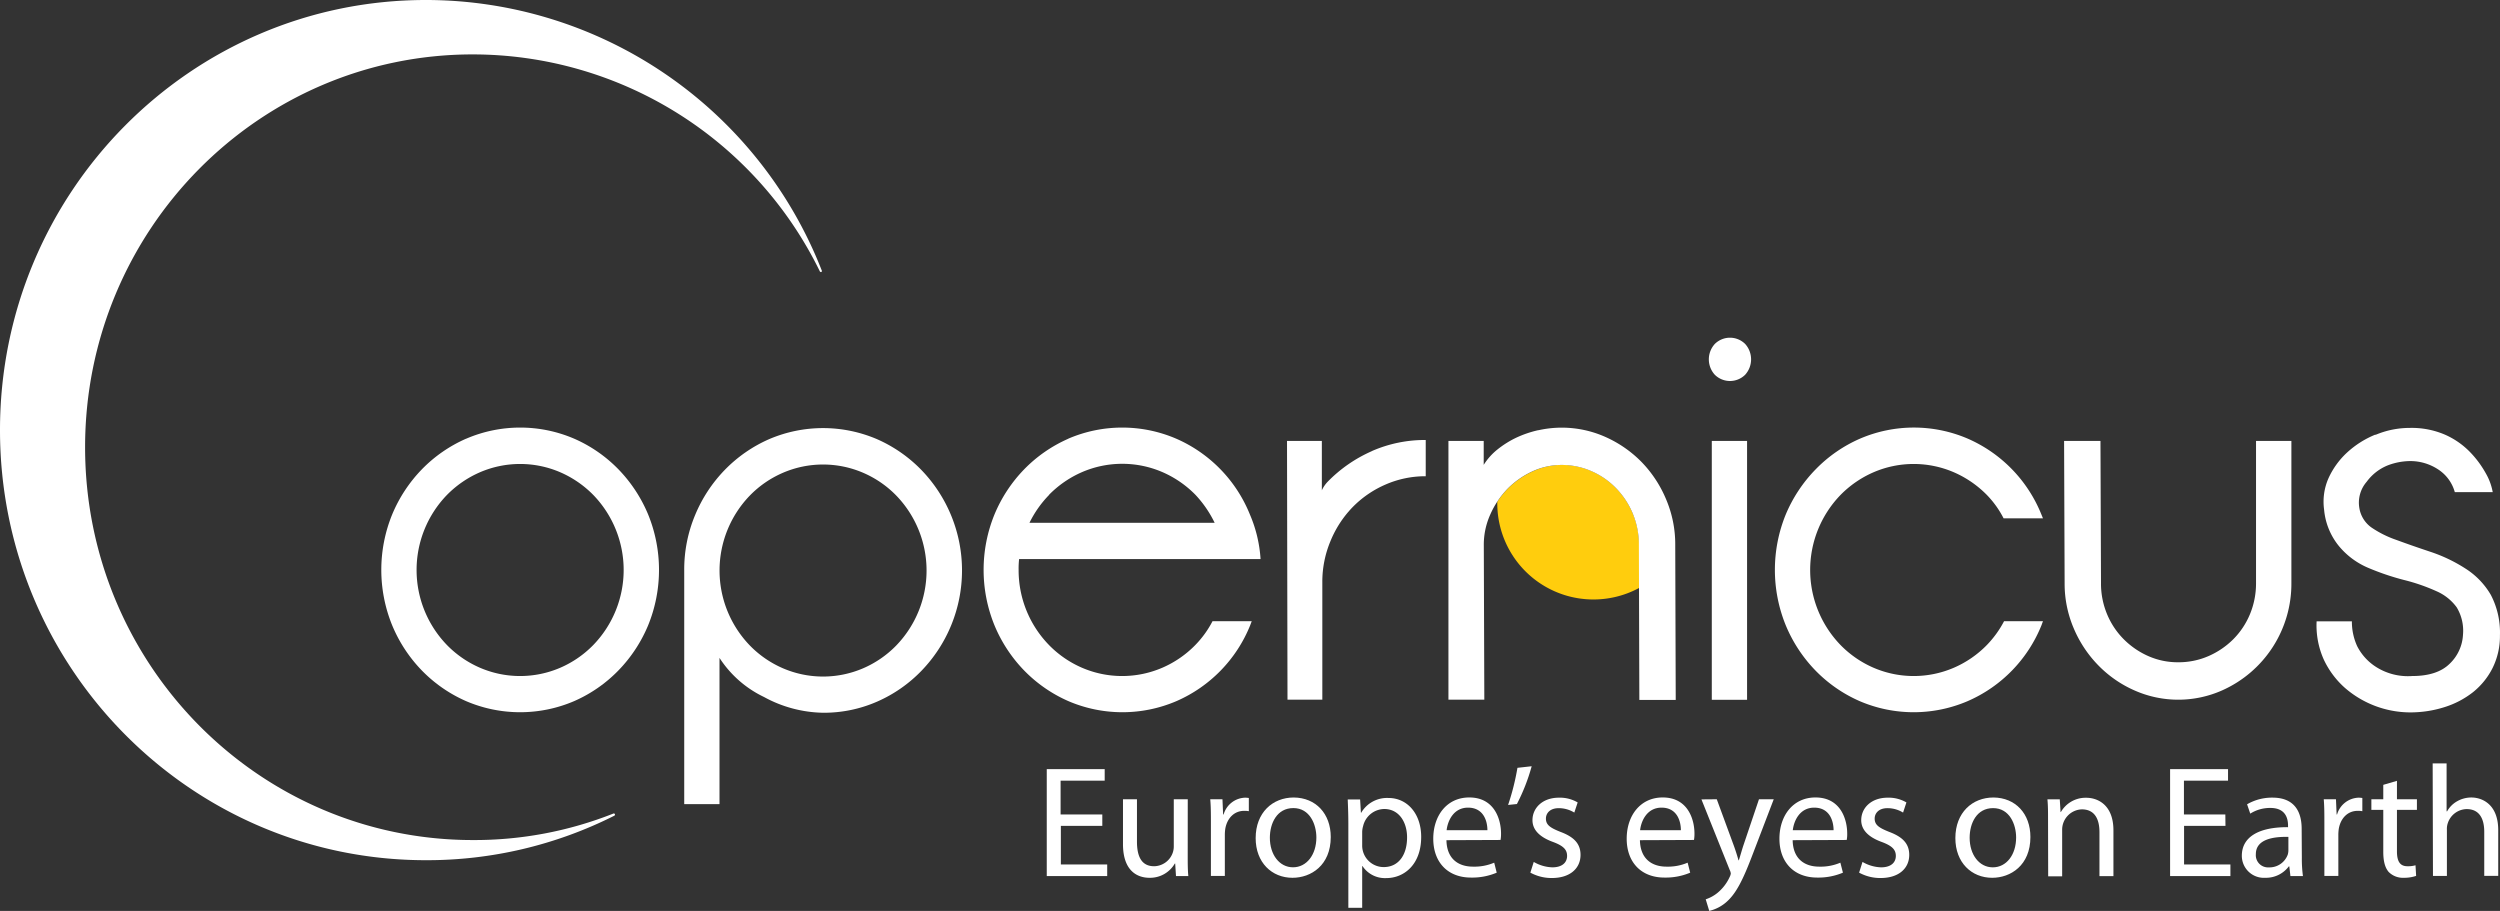 <svg id="_2xLogoWhite" data-name="@2xLogoWhite" xmlns="http://www.w3.org/2000/svg" width="566.992" height="206.59" viewBox="0 0 566.992 206.59">
  <rect x="0" y="0" width="566.992" height="206.59" fill="#333333" stroke="none"/>
  <g id="Logo" transform="translate(-91 -97)">
    <g id="LogoWhite" transform="translate(91 97)">
      <g id="Logo-2" data-name="Logo">
        <path id="Shape" d="M0,97.54c0,53.87,43.24,97.55,96.59,97.55A94.45,94.45,0,0,0,139.33,185a.28.28,0,0,0,.11-.38.26.26,0,0,0-.35-.1,85.46,85.46,0,0,1-31.86,6c-48.57,0-87.93-39.89-87.93-89.09s39.36-89.09,87.93-89.09a87.63,87.63,0,0,1,78.69,49.17s.13.26.34.18.11-.35.11-.35A96.46,96.46,0,0,0,96.59,0C43.24,0,0,43.67,0,97.54" fill="#fff"/>
        <path id="Shape-2" data-name="Shape" d="M370.31,116.46a18,18,0,0,0-3.78-5.75,17.57,17.57,0,0,0-5.61-3.88,16.77,16.77,0,0,0-6.76-1.4A15.64,15.64,0,0,0,347.4,107a19,19,0,0,0-5.61,4,19.772,19.772,0,0,0-2.21,2.79v.36a21.81,21.81,0,0,0,32.14,19.21V123.5a18,18,0,0,0-1.38-7" fill="#ffcd0d"/>
        <path id="Shape-3" data-name="Shape" d="M108.85,151.44a23.45,23.45,0,0,1-7.5-5.17,24.47,24.47,0,0,1,0-34,23.74,23.74,0,0,1,7.5-5.16,23,23,0,0,1,18.22,0,23.74,23.74,0,0,1,7.5,5.16,24.46,24.46,0,0,1,0,34,23.45,23.45,0,0,1-7.5,5.17,23,23,0,0,1-18.22,0M105.7,99.5a31.81,31.81,0,0,0-10,6.92,32.75,32.75,0,0,0-6.76,10.27,33.29,33.29,0,0,0,0,25.12,32.68,32.68,0,0,0,6.76,10.28,31.81,31.81,0,0,0,10,6.92,31.08,31.08,0,0,0,24.52,0,31.7,31.7,0,0,0,10-6.92A32.68,32.68,0,0,0,147,141.81a33.29,33.29,0,0,0,0-25.12,32.75,32.75,0,0,0-6.76-10.27,31.7,31.7,0,0,0-10-6.92,31,31,0,0,0-24.52,0" fill="#fff"/>
        <path id="Shape-4" data-name="Shape" d="M177.56,151.56a23.39,23.39,0,0,1-7.5-5.17,24.47,24.47,0,0,1,0-34,23.36,23.36,0,0,1,7.5-5.16,23,23,0,0,1,18.21,0,23.36,23.36,0,0,1,7.5,5.16,24.47,24.47,0,0,1,0,34,23.39,23.39,0,0,1-7.5,5.17,23,23,0,0,1-18.21,0m-3.15-51.95a31.89,31.89,0,0,0-10,6.93,32.58,32.58,0,0,0-6.76,10.27,32,32,0,0,0-2.47,12.56v53h8V149.21a24.71,24.71,0,0,0,10.08,8.86,28.88,28.88,0,0,0,13.41,3.58,30.08,30.08,0,0,0,12.25-2.52,31.56,31.56,0,0,0,10-6.93,32.77,32.77,0,0,0,0-45.66,31.89,31.89,0,0,0-10-6.93,31.06,31.06,0,0,0-24.51,0" fill="#fff"/>
        <path id="Shape-5" data-name="Shape" d="M237.91,112.23a23.74,23.74,0,0,1,7.5-5.16,23,23,0,0,1,18.22,0,23.74,23.74,0,0,1,7.5,5.16,25.5,25.5,0,0,1,4.35,6.34h-42a24.42,24.42,0,0,1,4.47-6.34M242.3,99.5a31.81,31.81,0,0,0-10,6.92,32.75,32.75,0,0,0-6.76,10.27,33.29,33.29,0,0,0,0,25.12,32.68,32.68,0,0,0,6.76,10.28,31.81,31.81,0,0,0,10,6.92,31.08,31.08,0,0,0,24.52,0,31.64,31.64,0,0,0,16.72-17.2l.35-.93H275a22.569,22.569,0,0,1-3.89,5.39,23.45,23.45,0,0,1-7.5,5.17,23,23,0,0,1-18.22,0,23.45,23.45,0,0,1-7.5-5.17,24.3,24.3,0,0,1-6.87-17,19.093,19.093,0,0,1,.11-2.47h54.76a30.411,30.411,0,0,0-2.41-10.1,31.67,31.67,0,0,0-16.7-17.2,31,31,0,0,0-24.52,0" fill="#fff"/>
        <path id="Shape-6" data-name="Shape" d="M311.13,102.32a31.93,31.93,0,0,0-10.08,7,7.15,7.15,0,0,0-1.26,1.88V100h-7.9l.11,58.69h7.9V132.07a23.85,23.85,0,0,1,1.84-9.33,24.2,24.2,0,0,1,5-7.69,23.47,23.47,0,0,1,7.5-5.16,22.51,22.51,0,0,1,9.11-1.88V99.79a29.94,29.94,0,0,0-12.26,2.53" fill="#fff"/>
        <path id="Shape-7" data-name="Shape" d="M348.89,97.56a24.359,24.359,0,0,0-5,1.7,22,22,0,0,0-4.3,2.7,13.86,13.86,0,0,0-3.09,3.47V100h-8v58.69h8.14l-.12-35.22a16.67,16.67,0,0,1,1.43-6.69,20.119,20.119,0,0,1,3.84-5.81,19.17,19.17,0,0,1,5.61-4,15.68,15.68,0,0,1,6.76-1.52,16.77,16.77,0,0,1,6.76,1.4,17.57,17.57,0,0,1,5.61,3.88,18.23,18.23,0,0,1,5.16,12.79l.11,35.22h8.25l-.11-35.22a26,26,0,0,0-2.07-10.27,27.08,27.08,0,0,0-5.55-8.45,26.69,26.69,0,0,0-8.19-5.69,24.27,24.27,0,0,0-15.24-1.53" fill="#fff"/>
        <path id="Shape-8" data-name="Shape" d="M388.23,158.72h8V100h-8ZM388.92,78a5.18,5.18,0,0,0,0,7,4.89,4.89,0,0,0,6.87,0,5.21,5.21,0,0,0,0-7A4.89,4.89,0,0,0,388.92,78Z" fill="#fff"/>
        <path id="Shape-9" data-name="Shape" d="M421.81,99.5a31.7,31.7,0,0,0-10,6.92A32.75,32.75,0,0,0,405,116.69a33.29,33.29,0,0,0,0,25.12,32.68,32.68,0,0,0,6.76,10.28,31.7,31.7,0,0,0,10,6.92,31.06,31.06,0,0,0,24.51,0A31.61,31.61,0,0,0,463,141.81l.34-.93h-8.82a23.13,23.13,0,0,1-3.89,5.39,23.45,23.45,0,0,1-7.5,5.17,23,23,0,0,1-18.22,0,23.45,23.45,0,0,1-7.5-5.17,24.47,24.47,0,0,1,0-34,23.74,23.74,0,0,1,7.5-5.16,23,23,0,0,1,18.22,0,23.74,23.74,0,0,1,7.5,5.16,21.811,21.811,0,0,1,3.78,5.29h8.93l-.34-.83A31.64,31.64,0,0,0,446.32,99.5a30.95,30.95,0,0,0-24.51,0" fill="#fff"/>
        <path id="Shape-10" data-name="Shape" d="M511.66,100v32.28a18.18,18.18,0,0,1-1.37,7,17.59,17.59,0,0,1-3.78,5.69,18.3,18.3,0,0,1-5.61,3.82,16.91,16.91,0,0,1-6.88,1.41,16.48,16.48,0,0,1-6.81-1.41,18.31,18.31,0,0,1-5.56-3.82,17.59,17.59,0,0,1-3.78-5.69,18,18,0,0,1-1.37-7v-.12L476.38,100h-8.25l.12,32.16v.12a25.73,25.73,0,0,0,2.06,10.21,27,27,0,0,0,5.56,8.39,26.12,26.12,0,0,0,8.19,5.69,24.48,24.48,0,0,0,19.93,0,26.47,26.47,0,0,0,15.69-24.29V100Z" fill="#fff"/>
        <path id="Shape-11" data-name="Shape" d="M538.75,98.56a21.35,21.35,0,0,0-6.47,4.1,18.08,18.08,0,0,0-4.18,5.79,13.2,13.2,0,0,0-1,7.15,15.191,15.191,0,0,0,3.32,8.2,17.46,17.46,0,0,0,6.53,4.92,57.63,57.63,0,0,0,8.24,2.81,42.792,42.792,0,0,1,7.45,2.58,11.16,11.16,0,0,1,4.53,3.63,10.27,10.27,0,0,1,1.43,6.21,9.79,9.79,0,0,1-3.05,6.61q-2.82,2.76-8.46,2.76a13.48,13.48,0,0,1-8.11-2,12.061,12.061,0,0,1-4.38-4.77,13.32,13.32,0,0,1-1.2-5.63h-8a18.869,18.869,0,0,0,1.66,8.74,19.82,19.82,0,0,0,4.75,6.34,22.67,22.67,0,0,0,14.78,5.57,25.63,25.63,0,0,0,7.73-1.17,20.18,20.18,0,0,0,6.53-3.4,16.5,16.5,0,0,0,4.47-5.52,16.26,16.26,0,0,0,1.66-7.39,18.449,18.449,0,0,0-2.06-9.16,17.5,17.5,0,0,0-5.79-6,34.921,34.921,0,0,0-8-3.81q-4.23-1.41-7.73-2.7a23.551,23.551,0,0,1-5.61-2.82,6.72,6.72,0,0,1-2.69-4.34,7.22,7.22,0,0,1,1.66-6,11,11,0,0,1,4.86-3.75,14.65,14.65,0,0,1,4.93-.94,11.46,11.46,0,0,1,6.3,1.82,9,9,0,0,1,3.89,5.22h8.6a13.16,13.16,0,0,0-1.55-4.23,22.74,22.74,0,0,0-3.61-4.87,18,18,0,0,0-5.67-3.93,19.16,19.16,0,0,0-8-1.53,19.92,19.92,0,0,0-7.79,1.59" fill="#fff"/>
        <path id="Shape-12" data-name="Shape" d="M250,187.31h-9.4v8.75h10.51v2.63H237.4V174.43h13.14v2.63h-10v7.66H250Z" fill="#fff"/>
        <path id="Shape-13" data-name="Shape" d="M269.37,193.9c0,1.84,0,3.42.14,4.79h-2.8l-.18-2.85h-.08a6.49,6.49,0,0,1-5.76,3.24c-2.73,0-6-1.54-6-7.63V181.27h3.17v9.61c0,3.31,1,5.58,3.89,5.58a4.55,4.55,0,0,0,4.17-2.92,4.34,4.34,0,0,0,.29-1.62V181.27h3.17Z" fill="#fff"/>
        <path id="Shape-14" data-name="Shape" d="M274.63,186.7c0-2,0-3.81-.15-5.43h2.77l.15,3.45h.11a5.26,5.26,0,0,1,4.86-3.81,5.871,5.871,0,0,1,.86.07v3a4.44,4.44,0,0,0-1.08-.08c-2.23,0-3.82,1.66-4.25,4a9.663,9.663,0,0,0-.11,1.47v9.29h-3.16Z" fill="#fff"/>
        <path id="Shape-15" data-name="Shape" d="M301.81,189.83c0,6.45-4.5,9.25-8.68,9.25-4.68,0-8.35-3.45-8.35-9,0-5.79,3.85-9.21,8.64-9.21C298.42,180.91,301.81,184.54,301.81,189.83ZM288,190c0,3.82,2.16,6.7,5.25,6.7s5.3-2.85,5.3-6.77c0-2.95-1.48-6.66-5.22-6.66S288,186.74,288,190Z" fill="#fff"/>
        <path id="Shape-16" data-name="Shape" d="M305.8,187c0-2.23-.07-4-.14-5.68h2.81l.18,3h.07a6.79,6.79,0,0,1,6.19-3.34c4.25,0,7.41,3.56,7.41,8.82,0,6.26-3.85,9.35-7.95,9.35a6.09,6.09,0,0,1-5.36-2.73h-.07v9.46H305.8Zm3.14,4.65a4.821,4.821,0,0,0,.14,1.29,4.88,4.88,0,0,0,4.75,3.71c3.35,0,5.29-2.74,5.29-6.73,0-3.46-1.83-6.44-5.18-6.44a5,5,0,0,0-4.79,3.88,5.111,5.111,0,0,0-.21,1.26Z" fill="#fff"/>
        <path id="Shape-17" data-name="Shape" d="M328.05,190.55c.07,4.29,2.77,6,6,6a11.41,11.41,0,0,0,4.83-.9l.57,2.27a14.25,14.25,0,0,1-5.83,1.11c-5.36,0-8.56-3.56-8.56-8.81s3.09-9.36,8.17-9.36c5.72,0,7.2,5,7.2,8.17a7.77,7.77,0,0,1-.11,1.47Zm9.29-2.26c0-2-.83-5.12-4.4-5.12-3.23,0-4.6,2.92-4.85,5.12Z" fill="#fff"/>
        <path id="Shape-18" data-name="Shape" d="M347.38,173.78a43.51,43.51,0,0,1-3.35,8.57l-2,.21a54.207,54.207,0,0,0,2.12-8.42Z" fill="#fff"/>
        <path id="Shape-19" data-name="Shape" d="M347.85,195.48a8.9,8.9,0,0,0,4.21,1.23c2.27,0,3.35-1.12,3.35-2.59s-.9-2.31-3.2-3.17c-3.17-1.15-4.65-2.85-4.65-4.93,0-2.81,2.31-5.11,6-5.11a8,8,0,0,1,4.25,1.08l-.76,2.3a6.74,6.74,0,0,0-3.56-1c-1.87,0-2.88,1.08-2.88,2.37,0,1.44,1,2.09,3.28,3,3,1.12,4.57,2.63,4.57,5.22,0,3.09-2.41,5.25-6.48,5.25a10,10,0,0,1-4.9-1.22Z" fill="#fff"/>
        <path id="Shape-20" data-name="Shape" d="M371.93,190.55c.08,4.29,2.78,6,6,6a11.36,11.36,0,0,0,4.82-.9l.58,2.27a14.29,14.29,0,0,1-5.83,1.11c-5.37,0-8.57-3.56-8.57-8.81s3.1-9.36,8.17-9.36c5.72,0,7.2,5,7.2,8.17a7.77,7.77,0,0,1-.11,1.47Zm9.29-2.26c0-2-.83-5.12-4.39-5.12-3.24,0-4.61,2.92-4.86,5.12Z" fill="#fff"/>
        <path id="Shape-21" data-name="Shape" d="M389.36,181.27l3.78,10.29c.43,1.15.86,2.52,1.15,3.56h.07c.33-1,.69-2.37,1.12-3.63l3.45-10.22h3.35l-4.75,12.42c-2.27,6-3.82,9-6,10.9a9.07,9.07,0,0,1-3.88,2l-.8-2.63a8.381,8.381,0,0,0,2.78-1.55,10.07,10.07,0,0,0,2.66-3.53,2.3,2.3,0,0,0,.25-.75,2.2,2.2,0,0,0-.25-.83l-6.41-16Z" fill="#fff"/>
        <path id="Shape-22" data-name="Shape" d="M406.57,190.55c.07,4.29,2.77,6,6,6a11.36,11.36,0,0,0,4.82-.9l.58,2.27a14.29,14.29,0,0,1-5.83,1.11c-5.36,0-8.57-3.56-8.57-8.81s3.1-9.36,8.17-9.36c5.73,0,7.2,5,7.2,8.17a7,7,0,0,1-.11,1.47Zm9.28-2.26c0-2-.83-5.12-4.39-5.12-3.24,0-4.61,2.92-4.86,5.12Z" fill="#fff"/>
        <path id="Shape-23" data-name="Shape" d="M422.41,195.48a8.87,8.87,0,0,0,4.21,1.23c2.27,0,3.35-1.12,3.35-2.59s-.91-2.31-3.21-3.17c-3.17-1.15-4.64-2.85-4.64-4.93,0-2.81,2.3-5.11,6-5.11a8,8,0,0,1,4.25,1.08l-.76,2.3a6.74,6.74,0,0,0-3.56-1c-1.87,0-2.88,1.08-2.88,2.37,0,1.44,1,2.09,3.27,3,3,1.12,4.57,2.63,4.57,5.22,0,3.09-2.41,5.25-6.47,5.25a9.93,9.93,0,0,1-4.9-1.22Z" fill="#fff"/>
        <path id="Shape-24" data-name="Shape" d="M460.49,189.83c0,6.45-4.5,9.25-8.67,9.25-4.68,0-8.35-3.45-8.35-9,0-5.79,3.85-9.21,8.64-9.21C457.11,180.91,460.49,184.54,460.49,189.83Zm-13.78.18c0,3.82,2.16,6.7,5.25,6.7s5.29-2.85,5.29-6.77c0-2.95-1.47-6.66-5.22-6.66s-5.32,3.46-5.32,6.72Z" fill="#fff"/>
        <path id="Shape-25" data-name="Shape" d="M464.49,186c0-1.83,0-3.27-.14-4.71h2.8l.18,2.88h.07a6.46,6.46,0,0,1,5.76-3.24c2.42,0,6.16,1.44,6.16,7.41v10.37h-3.17v-10c0-2.81-1-5.15-4-5.15a4.62,4.62,0,0,0-4.46,4.71v10.48h-3.17Z" fill="#fff"/>
        <path id="Shape-26" data-name="Shape" d="M504.73,187.31h-9.39v8.75h10.51v2.63H492.17V174.43h13.14v2.63h-10v7.66h9.39Z" fill="#fff"/>
        <path id="Shape-27" data-name="Shape" d="M522.05,194.51a29.352,29.352,0,0,0,.25,4.18h-2.84l-.25-2.2h-.11a6.48,6.48,0,0,1-5.33,2.59,5,5,0,0,1-5.33-5c0-4.21,3.75-6.52,10.48-6.48v-.36c0-1.4-.4-4-4-4a8.35,8.35,0,0,0-4.57,1.29l-.72-2.12a11.27,11.27,0,0,1,5.76-1.51c5.33,0,6.62,3.63,6.62,7.09ZM519,189.8c-3.45-.07-7.38.54-7.38,3.92a2.77,2.77,0,0,0,2.95,3,4.41,4.41,0,0,0,4.29-2.91,3.489,3.489,0,0,0,.14-1Z" fill="#fff"/>
        <path id="Shape-28" data-name="Shape" d="M527.16,186.7c0-2,0-3.81-.14-5.43h2.77l.15,3.45h.1a5.27,5.27,0,0,1,4.86-3.81,5.9,5.9,0,0,1,.87.07v3a4.481,4.481,0,0,0-1.08-.08c-2.23,0-3.82,1.66-4.25,4a9.659,9.659,0,0,0-.11,1.47v9.29h-3.17Z" fill="#fff"/>
        <path id="Shape-29" data-name="Shape" d="M543.62,177.09v4.18h4.53v2.41h-4.53v9.39c0,2.16.61,3.39,2.37,3.39a6,6,0,0,0,1.84-.22l.14,2.41a8.51,8.51,0,0,1-2.81.43,4.53,4.53,0,0,1-3.42-1.33c-.86-1-1.22-2.52-1.22-4.57v-9.5h-2.7v-2.41h2.7V178Z" fill="#fff"/>
        <path id="Shape-30" data-name="Shape" d="M551.72,173.13h3.16V184H555a5.93,5.93,0,0,1,2.26-2.27,6.5,6.5,0,0,1,3.24-.86c2.34,0,6.09,1.44,6.09,7.41v10.37h-3.17v-10c0-2.81-1-5.15-4-5.15a4.6,4.6,0,0,0-4.25,3.14,4,4,0,0,0-.22,1.51v10.51h-3.16Z" fill="#fff"/>
      </g>
    </g>
  </g>
</svg>
